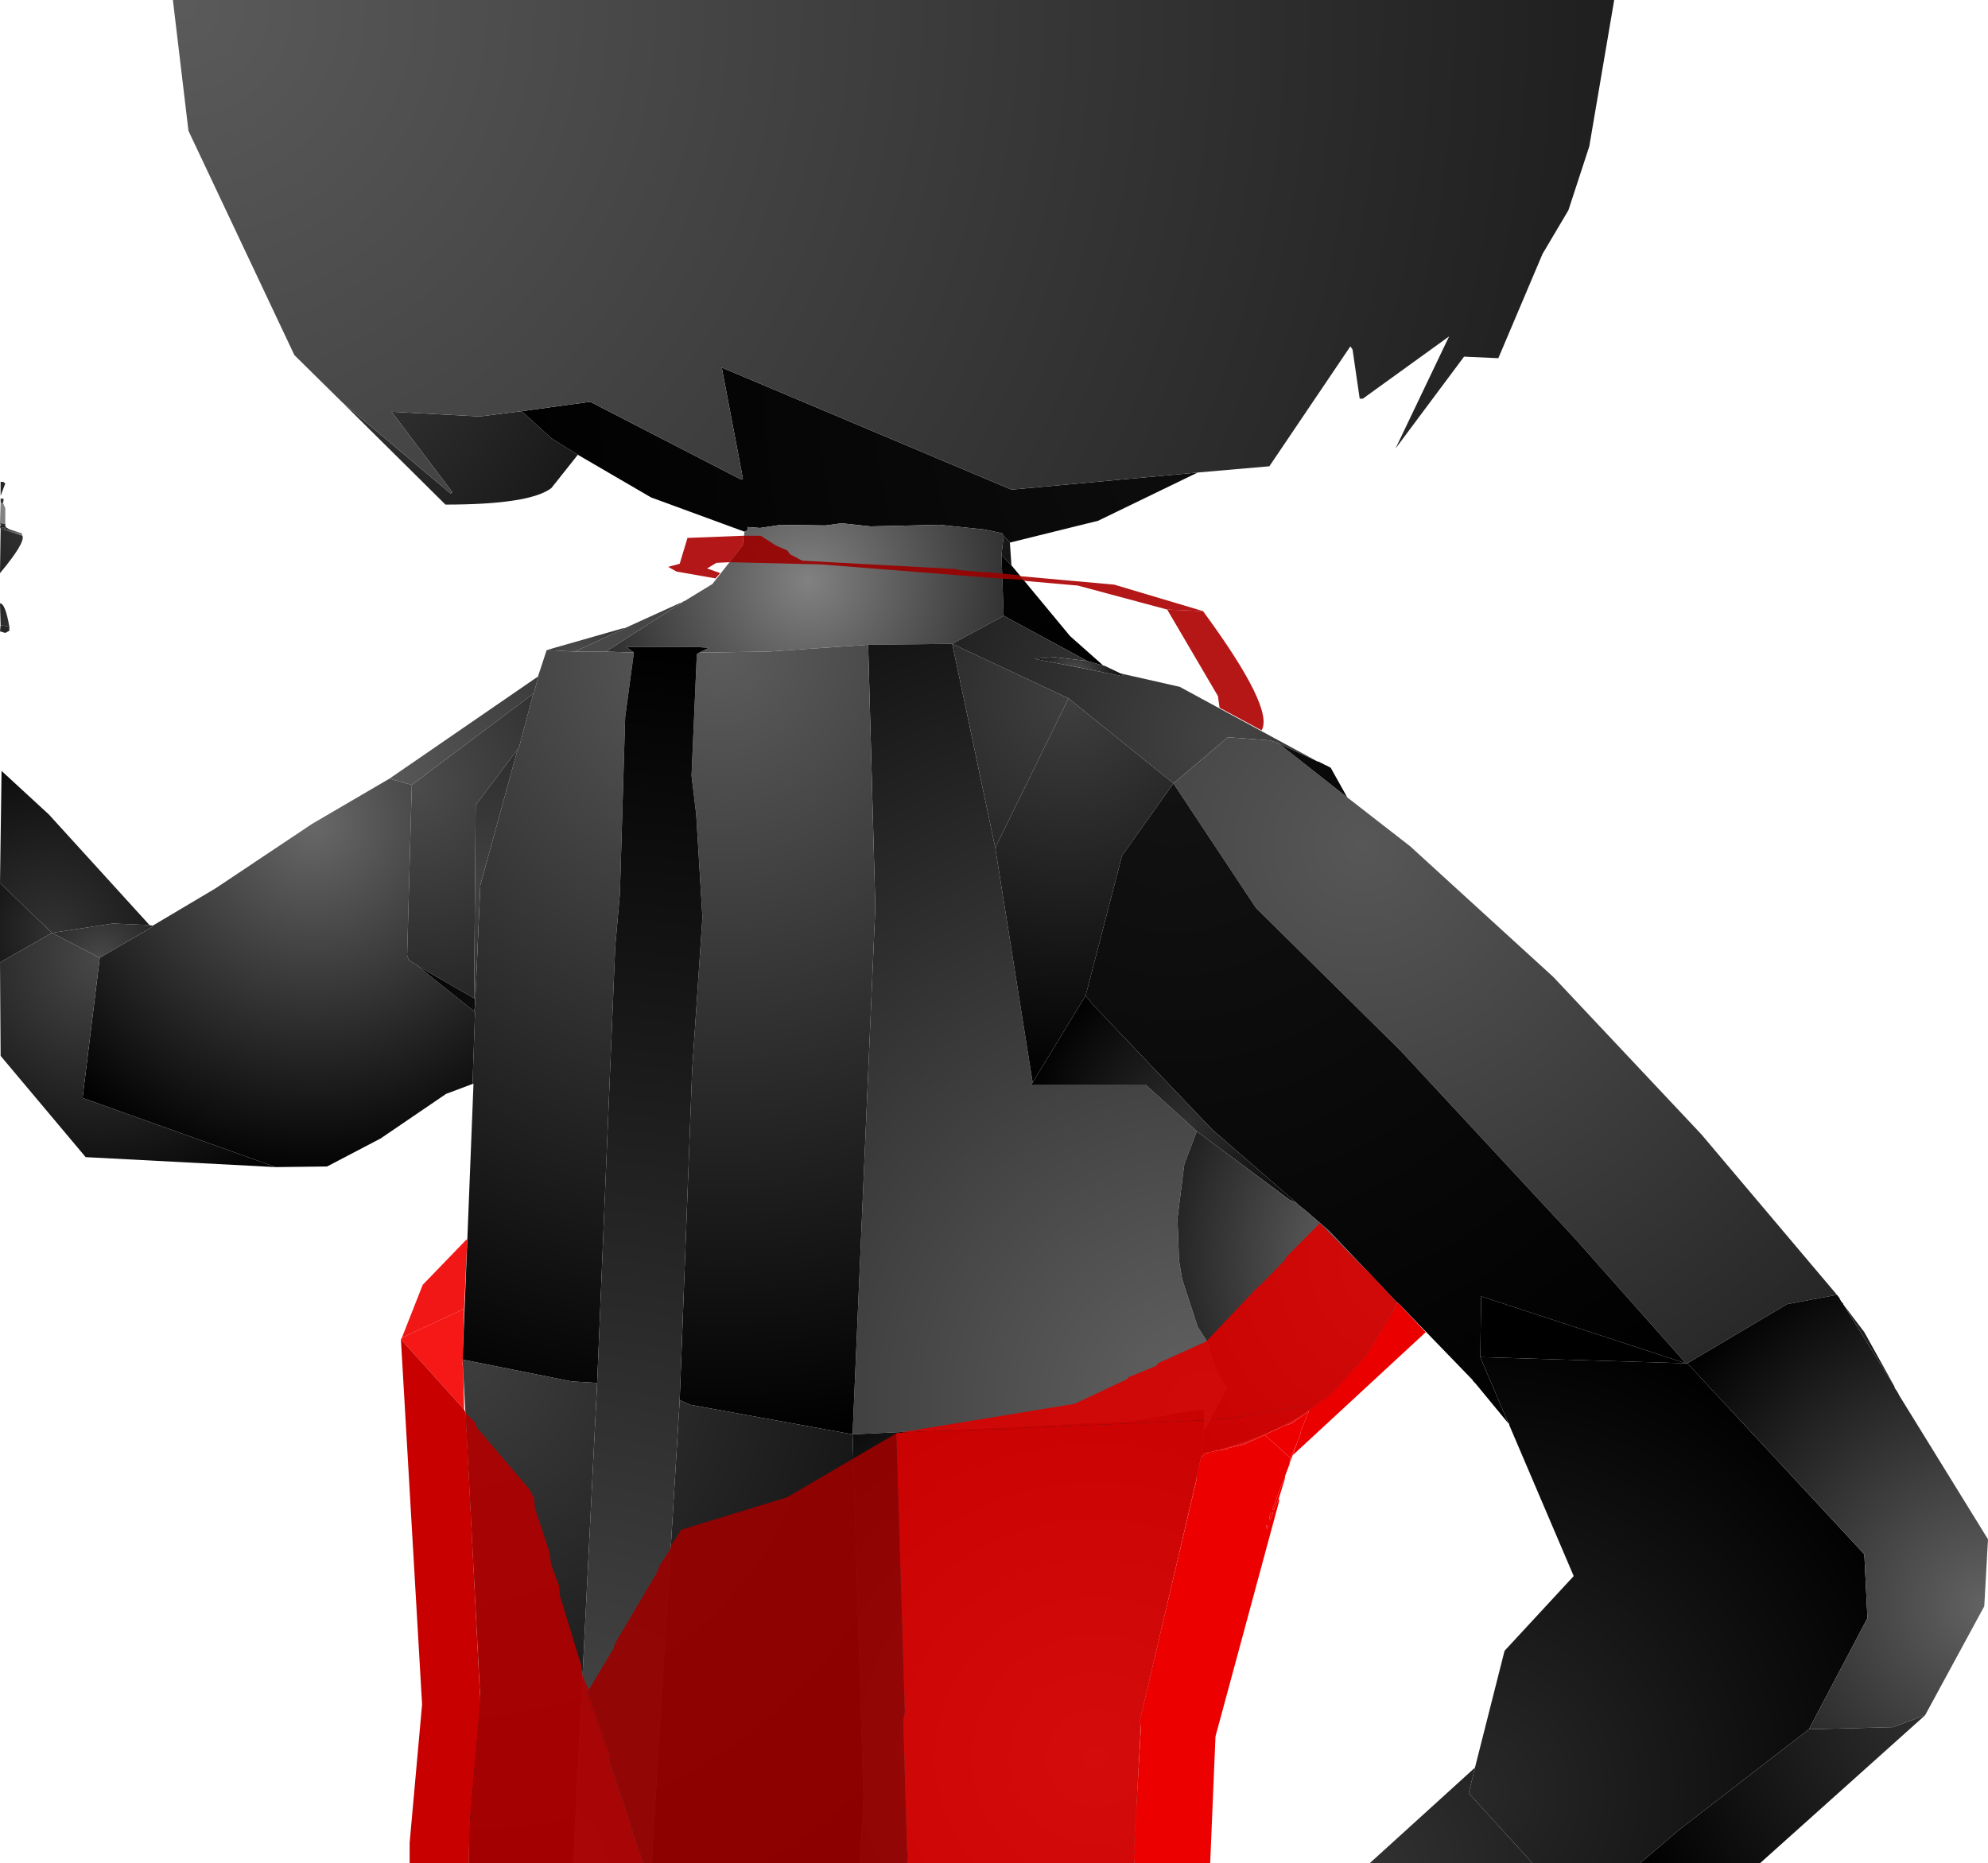 <?xml version="1.0" encoding="UTF-8" standalone="no"?>
<svg xmlns:xlink="http://www.w3.org/1999/xlink" height="299.1px" width="319.1px" xmlns="http://www.w3.org/2000/svg">
  <g transform="matrix(1.0, 0.0, 0.0, 1.0, 400.0, 300.0)">
    <path d="M-345.15 -235.5 L-327.65 -220.75 -327.4 -221.0 -337.15 -233.9 -323.0 -233.15 -316.25 -234.0 -311.5 -229.65 -307.25 -227.0 -311.5 -221.65 Q-315.0 -219.0 -328.5 -219.0 L-345.15 -235.5" fill="url(#gradient0)" fill-rule="evenodd" stroke="none"/>
    <path d="M-316.25 -234.0 L-305.25 -235.5 -281.0 -223.0 -280.75 -223.15 -284.15 -241.0 -237.65 -221.4 -207.75 -224.15 -223.75 -216.4 -237.9 -212.9 -238.9 -214.0 -239.15 -214.4 -242.0 -215.0 -249.15 -215.75 -260.25 -215.5 -264.9 -216.0 -267.5 -215.65 -274.65 -215.75 -278.0 -215.25 -280.0 -215.4 -280.0 -214.9 -280.5 -214.65 -295.5 -220.15 -307.25 -227.0 -311.5 -229.65 -316.25 -234.0" fill="url(#gradient1)" fill-rule="evenodd" stroke="none"/>
    <path d="M-345.15 -235.5 L-352.75 -243.0 -369.75 -279.0 -372.25 -300.0 -140.9 -300.0 -144.9 -276.5 -148.25 -266.25 -152.4 -259.25 -159.5 -242.5 -165.0 -242.75 -176.0 -228.0 -167.4 -246.0 -181.25 -236.0 -181.75 -236.0 -182.9 -243.9 -183.25 -244.4 -196.25 -225.15 -207.75 -224.15 -237.65 -221.4 -284.15 -241.0 -280.75 -223.15 -281.0 -223.0 -305.25 -235.5 -316.25 -234.0 -323.0 -233.15 -337.15 -233.9 -327.4 -221.0 -327.65 -220.75 -345.15 -235.5" fill="url(#gradient2)" fill-rule="evenodd" stroke="none"/>
    <path d="M-290.25 -203.5 L-290.15 -203.5 -285.65 -206.25 -280.75 -212.5 -280.5 -214.65 -280.0 -214.9 -280.0 -215.4 -278.0 -215.25 -274.65 -215.75 -267.5 -215.65 -264.9 -216.0 -260.25 -215.5 -249.15 -215.75 -242.0 -215.0 -239.15 -214.4 -238.9 -214.0 -239.25 -210.9 -238.9 -201.15 -247.15 -196.65 -260.65 -196.5 -276.75 -195.4 -287.75 -195.25 -286.25 -196.0 -288.25 -196.15 -299.5 -196.15 -298.25 -195.25 -302.75 -195.4 -291.15 -202.9 -290.9 -203.0 -290.65 -203.25 -290.5 -203.25 -290.25 -203.5" fill="url(#gradient3)" fill-rule="evenodd" stroke="none"/>
    <path d="M-237.9 -212.9 L-237.65 -209.25 -239.25 -210.9 -238.9 -214.0 -237.9 -212.9" fill="url(#gradient4)" fill-rule="evenodd" stroke="none"/>
    <path d="M-237.65 -209.25 L-228.25 -197.9 -222.9 -193.15 -225.5 -193.9 -238.9 -201.15 -239.25 -210.9 -237.65 -209.25" fill="url(#gradient5)" fill-rule="evenodd" stroke="none"/>
    <path d="M-220.15 -191.9 L-210.65 -189.75 -188.5 -177.75 -194.75 -180.65 -196.15 -181.15 -202.9 -181.65 -211.65 -174.25 -228.5 -187.9 -247.15 -196.65 -238.9 -201.15 -225.5 -193.9 -230.75 -194.5 -234.0 -194.25 -220.0 -191.5 -219.65 -191.65 -220.15 -191.9" fill="url(#gradient6)" fill-rule="evenodd" stroke="none"/>
    <path d="M-206.5 -66.75 L-207.25 -65.9 -207.15 -66.75 -206.5 -66.75 M-234.25 -126.25 L-234.4 -125.9 -216.15 -125.9 -207.9 -118.4 -209.9 -113.15 -211.0 -104.4 -210.75 -97.65 -210.25 -94.65 -207.75 -87.0 -206.15 -84.5 Q-205.0 -79.5 -203.0 -77.25 L-206.75 -70.25 -206.75 -73.75 -207.5 -73.75 -218.5 -71.9 -263.15 -69.75 -259.5 -154.4 -260.65 -196.5 -247.15 -196.65 -240.25 -163.9 -234.25 -126.25" fill="url(#gradient7)" fill-rule="evenodd" stroke="none"/>
    <path d="M-325.75 -81.75 L-324.0 -126.0 -324.15 -126.0 -323.75 -137.5 -323.9 -137.65 -323.75 -138.5 -322.9 -157.9 -316.9 -179.75 -316.65 -180.15 -314.4 -188.65 -314.25 -188.9 -313.65 -191.25 -313.65 -191.4 -312.25 -195.65 -307.75 -195.4 -302.75 -195.4 -298.25 -195.25 -299.65 -184.9 -300.5 -156.5 -301.25 -148.0 -304.15 -78.0 -308.25 -78.25 -325.75 -81.75 M-260.65 -196.5 L-259.5 -154.4 -263.15 -69.75 -289.25 -74.5 -290.9 -75.25 -288.9 -128.25 -287.25 -152.75 -288.25 -169.25 -289.0 -175.5 -288.15 -195.0 -287.75 -195.25 -276.75 -195.4 -260.65 -196.5" fill="url(#gradient8)" fill-rule="evenodd" stroke="none"/>
    <path d="M-295.4 -0.9 L-308.0 -0.9 -304.15 -78.0 -301.25 -148.0 -300.5 -156.5 -299.65 -184.9 -298.25 -195.25 -299.5 -196.15 -288.25 -196.15 -286.25 -196.0 -287.75 -195.25 -288.15 -195.0 -289.0 -175.5 -288.25 -169.25 -287.25 -152.75 -288.9 -128.25 -290.9 -75.25 -295.4 -0.9" fill="url(#gradient9)" fill-rule="evenodd" stroke="none"/>
    <path d="M-300.0 -199.15 L-299.75 -199.15 -290.75 -203.25 -290.9 -203.0 -291.15 -202.9 -302.75 -195.4 -307.75 -195.4 -300.0 -199.0 -300.0 -199.15" fill="url(#gradient10)" fill-rule="evenodd" stroke="none"/>
    <path d="M-290.75 -203.25 L-290.65 -203.25 -290.25 -203.5 -290.5 -203.25 -290.65 -203.25 -290.9 -203.0 -290.75 -203.25" fill="url(#gradient11)" fill-rule="evenodd" stroke="none"/>
    <path d="M-399.9 -220.4 L-399.9 -222.65 -399.5 -222.65 -399.15 -222.4 -399.9 -220.4" fill="url(#gradient12)" fill-rule="evenodd" stroke="none"/>
    <path d="M-399.9 -219.25 L-399.9 -220.0 -399.4 -219.9 -399.5 -219.25 -399.9 -219.25" fill="url(#gradient13)" fill-rule="evenodd" stroke="none"/>
    <path d="M-399.5 -219.25 L-399.15 -218.4 -399.15 -215.9 -400.0 -216.0 -399.9 -219.25 -399.5 -219.25" fill="url(#gradient14)" fill-rule="evenodd" stroke="none"/>
    <path d="M-399.15 -215.9 L-399.15 -215.5 -399.4 -215.65 -399.9 -215.75 -400.0 -216.0 -399.15 -215.9" fill="url(#gradient15)" fill-rule="evenodd" stroke="none"/>
    <path d="M-399.15 -215.5 L-398.9 -215.25 -400.0 -215.4 -399.9 -215.75 -399.4 -215.65 -399.15 -215.5" fill="url(#gradient16)" fill-rule="evenodd" stroke="none"/>
    <path d="M-398.4 -215.0 L-396.5 -214.4 -396.4 -214.0 -399.9 -215.15 -400.0 -215.4 -398.4 -215.0" fill="url(#gradient17)" fill-rule="evenodd" stroke="none"/>
    <path d="M-396.4 -214.0 Q-395.9 -212.9 -400.0 -208.0 L-399.9 -215.15 -396.4 -214.0" fill="url(#gradient18)" fill-rule="evenodd" stroke="none"/>
    <path d="M-398.9 -215.25 L-398.4 -215.0 -400.0 -215.4 -398.9 -215.25" fill="url(#gradient19)" fill-rule="evenodd" stroke="none"/>
    <path d="M-312.25 -195.65 L-300.0 -199.15 -300.0 -199.0 -307.75 -195.4 -312.25 -195.65" fill="url(#gradient20)" fill-rule="evenodd" stroke="none"/>
    <path d="M-337.5 -175.0 L-313.65 -191.4 -313.65 -191.25 -314.25 -188.9 -314.4 -188.65 -333.9 -174.0 -337.5 -175.0" fill="url(#gradient21)" fill-rule="evenodd" stroke="none"/>
    <path d="M-324.15 -126.0 L-328.4 -124.4 -338.9 -117.25 -347.5 -112.75 -355.75 -112.65 -386.75 -123.75 -384.0 -146.15 -384.0 -146.25 -375.5 -151.25 -375.5 -151.4 -365.4 -157.4 -349.9 -167.75 -337.5 -175.0 -333.9 -174.0 -334.65 -146.65 -334.4 -145.9 -333.25 -145.15 -332.9 -145.0 -332.9 -144.9 -323.9 -137.65 -323.75 -137.5 -324.15 -126.0" fill="url(#gradient22)" fill-rule="evenodd" stroke="none"/>
    <path d="M-376.0 -151.5 L-375.5 -151.4 -375.5 -151.25 -384.0 -146.25 -391.65 -150.25 -381.9 -151.75 -376.0 -151.5" fill="url(#gradient23)" fill-rule="evenodd" stroke="none"/>
    <path d="M-400.0 -158.25 L-399.75 -176.25 -392.15 -169.25 -376.0 -151.5 -381.9 -151.75 -391.65 -150.25 -400.0 -158.25" fill="url(#gradient24)" fill-rule="evenodd" stroke="none"/>
    <path d="M-400.0 -145.5 L-400.0 -158.25 -391.65 -150.25 -400.0 -145.5" fill="url(#gradient25)" fill-rule="evenodd" stroke="none"/>
    <path d="M-355.75 -112.65 L-386.25 -114.25 -399.9 -130.5 -400.0 -145.5 -391.65 -150.25 -384.0 -146.25 -384.0 -146.15 -386.75 -123.75 -355.75 -112.65" fill="url(#gradient26)" fill-rule="evenodd" stroke="none"/>
    <path d="M-398.5 -199.4 L-399.9 -199.65 -400.0 -203.15 Q-399.15 -203.15 -398.5 -199.4" fill="url(#gradient27)" fill-rule="evenodd" stroke="none"/>
    <path d="M-398.5 -199.4 L-398.5 -198.75 -399.15 -198.4 -400.0 -198.65 -399.9 -199.65 -398.5 -199.4" fill="url(#gradient28)" fill-rule="evenodd" stroke="none"/>
    <path d="M-222.9 -193.15 L-222.75 -193.15 -220.15 -191.9 -219.65 -191.65 -220.0 -191.5 -234.0 -194.25 -230.75 -194.5 -225.5 -193.9 -222.9 -193.15" fill="url(#gradient29)" fill-rule="evenodd" stroke="none"/>
    <path d="M-323.9 -139.75 L-332.9 -144.9 -332.9 -145.0 -333.25 -145.15 -334.4 -145.9 -334.65 -146.65 -333.9 -174.0 -314.4 -188.65 -316.65 -180.15 -316.9 -179.75 -323.65 -170.75 -323.9 -139.75" fill="url(#gradient30)" fill-rule="evenodd" stroke="none"/>
    <path d="M-247.15 -196.65 L-228.5 -187.9 -240.25 -163.9 -247.15 -196.65" fill="url(#gradient31)" fill-rule="evenodd" stroke="none"/>
    <path d="M-228.5 -187.9 L-211.65 -174.25 -219.9 -162.65 -225.75 -140.15 -234.25 -126.25 -240.25 -163.9 -228.5 -187.9" fill="url(#gradient32)" fill-rule="evenodd" stroke="none"/>
    <path d="M-183.75 -172.0 L-173.65 -164.15 -150.65 -143.15 -126.9 -117.9 -105.15 -92.15 -113.15 -90.65 -129.15 -81.15 -129.4 -81.15 -147.25 -101.25 -175.25 -131.4 -198.4 -154.25 -211.65 -174.25 -202.9 -181.65 -196.15 -181.15 -194.75 -180.65 -183.75 -172.0" fill="url(#gradient33)" fill-rule="evenodd" stroke="none"/>
    <path d="M-188.5 -177.75 L-188.4 -177.75 -188.15 -177.65 -187.9 -177.5 -187.65 -177.4 -187.4 -177.25 -187.15 -177.15 -186.4 -176.75 -183.75 -172.0 -194.75 -180.65 -188.5 -177.75" fill="url(#gradient34)" fill-rule="evenodd" stroke="none"/>
    <path d="M-323.75 -138.5 L-323.75 -139.65 -323.9 -139.75 -323.65 -170.75 -316.9 -179.75 -322.9 -157.9 -323.75 -138.5" fill="url(#gradient35)" fill-rule="evenodd" stroke="none"/>
    <path d="M-323.9 -139.75 L-323.75 -139.65 -323.75 -138.5 -323.9 -137.65 -332.9 -144.9 -323.9 -139.75" fill="url(#gradient36)" fill-rule="evenodd" stroke="none"/>
    <path d="M-158.0 -71.65 L-163.15 -77.9 -163.5 -78.25 -163.65 -78.5 -175.65 -90.9 -175.75 -90.9 -186.65 -102.4 -190.4 -105.65 -191.5 -106.5 -191.9 -106.9 -205.4 -118.65 -224.5 -138.65 -225.75 -140.15 -219.9 -162.65 -211.65 -174.25 -198.4 -154.25 -175.25 -131.4 -147.25 -101.25 -129.4 -81.15 -162.25 -91.9 -162.4 -82.15 -158.15 -72.15 -158.0 -71.65" fill="url(#gradient37)" fill-rule="evenodd" stroke="none"/>
    <path d="M-234.25 -126.25 L-225.75 -140.15 -224.5 -138.65 -205.4 -118.65 -191.9 -106.9 -193.0 -107.4 -207.9 -118.4 -216.15 -125.9 -234.4 -125.9 -234.25 -126.25" fill="url(#gradient38)" fill-rule="evenodd" stroke="none"/>
    <path d="M-136.75 -0.9 L-154.0 -0.9 -164.25 -12.15 -163.25 -16.25 -158.5 -35.0 -147.4 -47.0 -157.75 -71.25 -157.75 -71.4 -158.15 -72.15 -162.4 -82.15 -129.4 -81.15 -129.15 -81.15 -100.75 -50.5 -100.25 -40.25 -109.65 -22.4 -130.5 -6.25 -136.75 -0.9" fill="url(#gradient39)" fill-rule="evenodd" stroke="none"/>
    <path d="M-105.15 -92.15 L-104.75 -91.65 -104.65 -91.4 -104.4 -91.0 -104.15 -90.75 -104.15 -90.65 -95.9 -77.4 -95.9 -77.25 -95.4 -76.5 -95.15 -76.0 -80.9 -52.9 -81.5 -42.15 -91.0 -24.65 -96.15 -22.75 -109.65 -22.4 -100.25 -40.25 -100.75 -50.5 -129.15 -81.15 -113.15 -90.65 -105.15 -92.15" fill="url(#gradient40)" fill-rule="evenodd" stroke="none"/>
    <path d="M-175.75 -90.9 Q-183.15 -72.25 -206.5 -66.75 L-207.15 -66.75 -206.75 -70.25 -203.0 -77.25 Q-205.0 -79.5 -206.15 -84.5 L-207.75 -87.0 -210.25 -94.65 -210.75 -97.65 -211.0 -104.4 -209.9 -113.15 -207.9 -118.4 -193.0 -107.4 -191.9 -106.9 -191.5 -106.5 -190.4 -105.65 -186.65 -102.4 -175.75 -90.9" fill="url(#gradient41)" fill-rule="evenodd" stroke="none"/>
    <path d="M-262.0 -0.9 L-295.4 -0.9 -290.9 -75.25 -289.25 -74.5 -263.15 -69.75 -261.4 -11.4 -262.0 -0.9 M-308.0 -0.9 L-324.75 -0.9 -324.65 -7.5 -322.9 -28.4 -325.75 -81.75 -308.25 -78.25 -304.15 -78.0 -308.0 -0.9" fill="url(#gradient42)" fill-rule="evenodd" stroke="none"/>
    <path d="M-207.25 -65.9 L-217.0 -23.9 -217.9 -0.9 -262.0 -0.9 -261.4 -11.4 -263.15 -69.75 -218.5 -71.9 -207.5 -73.75 -206.75 -73.75 -206.75 -70.25 -207.15 -66.75 -207.25 -65.9" fill="url(#gradient43)" fill-rule="evenodd" stroke="none"/>
    <path d="M-104.15 -90.65 L-100.75 -86.15 -95.9 -77.4 -104.15 -90.65" fill="url(#gradient44)" fill-rule="evenodd" stroke="none"/>
    <path d="M-157.75 -71.4 L-158.0 -71.65 -158.15 -72.15 -157.75 -71.4" fill="url(#gradient45)" fill-rule="evenodd" stroke="none"/>
    <path d="M-162.4 -82.15 L-162.25 -91.9 -129.4 -81.15 -162.4 -82.15" fill="url(#gradient46)" fill-rule="evenodd" stroke="none"/>
    <path d="M-91.0 -24.65 L-117.5 -0.9 -136.75 -0.9 -130.5 -6.25 -109.65 -22.4 -96.15 -22.75 -91.0 -24.65" fill="url(#gradient47)" fill-rule="evenodd" stroke="none"/>
    <path d="M-154.0 -0.9 L-180.15 -0.9 -163.25 -16.25 -164.25 -12.15 -154.0 -0.9" fill="url(#gradient48)" fill-rule="evenodd" stroke="none"/>
    <path d="M-236.15 -207.5 L-235.75 -206.9 -241.0 -207.25 -268.25 -209.4 -282.9 -209.75 -280.75 -212.5 -280.65 -214.0 -277.9 -214.0 -275.4 -212.4 -273.65 -211.65 -273.15 -211.0 -271.25 -210.0 -246.5 -208.65 -246.25 -208.5 -242.15 -208.15 -241.4 -208.15 -236.4 -207.65 -236.15 -207.5 M-256.15 -69.9 L-254.75 -25.15 -255.0 -23.75 -254.4 -2.75 -254.25 -2.4 -254.4 -0.9 -296.75 -0.9 -298.0 -4.5 -298.15 -5.25 -298.25 -5.25 -298.4 -5.4 -298.5 -6.25 -298.65 -6.4 -299.0 -7.65 -299.0 -7.75 -300.75 -13.0 -300.75 -13.25 -301.15 -14.0 -301.25 -14.5 -301.5 -15.25 -301.5 -15.4 -302.25 -17.5 -302.15 -18.25 -305.5 -27.9 -305.65 -28.15 -305.5 -28.75 -301.5 -35.4 -301.25 -36.25 -294.65 -47.4 -294.0 -48.9 -292.5 -51.15 -292.25 -52.0 -290.9 -54.0 -290.75 -54.4 -273.65 -59.65 -256.15 -69.9" fill="#9b0000" fill-opacity="0.91" fill-rule="evenodd" stroke="none"/>
    <path d="M-236.15 -207.5 L-221.15 -206.15 -206.9 -201.9 -212.65 -202.15 -227.0 -206.0 -235.5 -206.75 -235.75 -206.9 -236.15 -207.5 M-282.9 -209.75 L-285.0 -209.65 -286.5 -208.75 -284.4 -208.0 -285.15 -207.15 -291.4 -208.25 -292.75 -209.0 -290.9 -209.5 -289.65 -213.65 -280.65 -214.0 -280.75 -212.5 -282.9 -209.75" fill="#ab0000" fill-opacity="0.91" fill-rule="evenodd" stroke="none"/>
    <path d="M-212.65 -202.15 L-206.9 -201.9 Q-195.4 -186.25 -197.5 -182.75 L-204.25 -186.4 -204.5 -188.25 -212.65 -202.15" fill="#ae0000" fill-opacity="0.91" fill-rule="evenodd" stroke="none"/>
    <path d="M-189.65 -73.9 L-189.65 -74.25 -192.5 -74.0 -192.75 -73.9 -194.0 -73.75 -195.0 -73.5 -202.15 -72.4 -202.4 -72.25 -205.75 -72.15 -206.75 -72.0 -236.65 -70.75 -236.75 -70.65 -254.0 -70.15 -255.25 -70.0 -254.9 -70.15 -227.5 -74.65 -219.0 -78.65 -218.9 -78.9 -214.4 -80.75 -214.15 -81.15 -206.4 -84.65 -198.25 -93.25 -197.5 -93.9 -193.75 -97.75 -193.5 -98.25 -188.15 -103.65 -180.75 -96.15 -180.65 -96.15 -175.75 -90.9 -176.4 -89.5 -180.75 -82.4 -181.15 -81.9 -186.4 -76.25 -189.65 -73.9" fill="#da0000" fill-opacity="0.91" fill-rule="evenodd" stroke="none"/>
    <path d="M-255.25 -70.0 L-254.0 -70.15 -236.75 -70.65 -236.65 -70.75 -206.75 -72.0 -205.75 -72.15 -202.4 -72.25 -202.15 -72.4 -195.0 -73.5 -194.0 -73.75 -192.75 -73.9 -192.5 -74.0 -189.65 -74.25 -189.65 -73.9 -189.9 -73.5 -192.65 -71.5 -193.75 -71.15 -193.9 -71.15 Q-194.5 -70.8 -195.15 -70.5 L-195.5 -70.4 -195.75 -70.25 -197.0 -69.65 -200.25 -68.15 -202.4 -67.65 -202.5 -67.65 -202.9 -67.5 -203.0 -67.4 -204.5 -67.15 -204.65 -67.15 -205.75 -66.9 -206.15 -66.75 -206.5 -66.75 -207.25 -65.9 -208.0 -63.0 -207.9 -62.65 -217.0 -24.0 -216.9 -22.15 -218.0 -3.0 -217.9 -3.0 -218.0 -1.9 -217.9 -0.9 -254.4 -0.9 -254.25 -2.4 -254.4 -2.75 -255.0 -23.75 -254.75 -25.15 -256.15 -69.9 -255.65 -70.0 -255.25 -70.0" fill="#dd0000" fill-opacity="0.91" fill-rule="evenodd" stroke="none"/>
    <path d="M-189.9 -73.5 L-189.65 -73.9 -186.4 -76.25 -181.15 -81.9 -180.75 -82.4 -176.4 -89.5 -175.75 -90.9 -175.65 -90.9 -171.15 -86.15 -192.5 -66.4 -191.75 -68.5 -191.75 -68.65 -191.65 -68.9 -191.5 -69.15 -191.25 -69.9 -191.25 -70.0 -191.15 -70.4 -189.9 -73.5" fill="#eb0000" fill-rule="evenodd" stroke="none"/>
    <path d="M-325.5 -89.9 L-335.5 -85.25 -332.15 -93.75 -325.15 -101.0 -325.0 -101.0 -325.5 -89.9" fill="#f00000" fill-opacity="0.91" fill-rule="evenodd" stroke="none"/>
    <path d="M-335.65 -85.0 L-335.5 -85.25 -325.5 -89.9 -325.75 -80.9 -325.65 -80.5 -325.5 -73.75 -335.65 -85.0" fill="#f50000" fill-opacity="0.91" fill-rule="evenodd" stroke="none"/>
    <path d="M-193.75 -62.65 L-194.75 -59.4 -195.5 -57.65 -195.75 -57.75 -193.9 -62.65 -193.75 -62.65 M-192.5 -66.4 L-192.75 -66.25 -191.75 -68.5 -192.5 -66.4 M-196.15 -55.9 L-196.25 -56.5 -196.0 -57.25 -195.65 -57.15 -196.15 -55.9 M-196.65 -54.5 L-196.75 -55.15 -196.4 -55.0 -196.65 -54.5" fill="#f30000" fill-rule="evenodd" stroke="none"/>
    <path d="M-197.0 -69.65 L-195.75 -70.25 -195.5 -70.4 -195.15 -70.5 Q-194.5 -70.8 -193.9 -71.15 L-193.75 -71.15 -192.65 -71.5 -189.9 -73.5 -191.15 -70.4 -191.25 -70.0 -191.25 -69.9 -191.5 -69.15 -191.65 -68.9 -191.75 -68.65 -191.75 -68.5 -192.75 -66.25 -192.9 -66.0 -197.0 -69.65" fill="#ee0000" fill-rule="evenodd" stroke="none"/>
    <path d="M-335.65 -85.0 L-325.5 -73.75 -325.25 -73.15 -322.9 -26.75 -324.65 -6.75 -324.75 -0.9 -334.25 -0.9 -334.25 -4.15 -332.25 -26.4 -335.65 -85.0" fill="#c80000" fill-rule="evenodd" stroke="none"/>
    <path d="M-325.25 -73.15 L-323.75 -71.65 -323.4 -70.75 -315.0 -60.9 -314.25 -59.4 -314.15 -57.9 -311.9 -51.15 -311.5 -48.75 -310.25 -45.4 -310.15 -43.9 -306.65 -32.5 -306.5 -31.0 -305.5 -28.75 -305.65 -28.15 -305.9 -27.9 -302.25 -17.5 -302.0 -16.0 -301.5 -15.4 -301.5 -15.25 -301.25 -14.5 -301.15 -14.0 -301.15 -13.25 -300.75 -13.25 -300.75 -13.0 -299.0 -7.75 -299.0 -7.65 -298.65 -6.4 -298.5 -6.25 -298.4 -5.4 -298.25 -5.25 -298.15 -5.25 -298.0 -4.5 -296.75 -0.9 -324.75 -0.9 -324.65 -6.75 -322.9 -26.75 -325.25 -73.15" fill="#b20000" fill-opacity="0.91" fill-rule="evenodd" stroke="none"/>
    <path d="M-305.65 -28.15 L-305.5 -27.9 -302.15 -18.25 -302.25 -17.5 -301.5 -15.4 -302.0 -16.0 -302.25 -17.5 -305.9 -27.9 -305.65 -28.15 M-301.15 -14.0 L-300.75 -13.25 -301.15 -13.25 -301.15 -14.0" fill="#ab0000" fill-rule="evenodd" stroke="none"/>
    <path d="M-217.9 -0.9 L-218.0 -1.9 -217.9 -3.0 -218.0 -3.0 -216.9 -22.15 -217.0 -24.0 -207.9 -62.65 -208.0 -63.0 -207.25 -65.9 -206.5 -66.75 -206.15 -66.75 -205.75 -66.9 -204.65 -67.15 -204.5 -67.15 -203.0 -67.4 -202.9 -67.5 -202.5 -67.65 -202.4 -67.65 -200.25 -68.15 -197.0 -69.65 -192.9 -66.0 -193.0 -65.15 -193.0 -65.0 -193.75 -63.0 -193.75 -62.65 -193.9 -62.65 -195.75 -57.75 -195.5 -57.65 -194.75 -59.4 -194.65 -59.15 -204.9 -21.25 -205.75 -0.9 -217.9 -0.9 M-196.65 -54.5 L-196.4 -55.0 -196.75 -55.15 -196.65 -54.5 M-196.15 -55.9 L-195.65 -57.15 -196.0 -57.25 -196.25 -56.5 -196.15 -55.9" fill="#ed0000" fill-rule="evenodd" stroke="none"/>
    <path d="M-192.5 -66.4 L-193.0 -65.15 -192.9 -66.0 -192.75 -66.25 -192.5 -66.4" fill="#f40000" fill-rule="evenodd" stroke="none"/>
  </g>
  <defs>
    <radialGradient cx="0" cy="0" gradientTransform="matrix(0.066, 0.0, 0.0, 0.066, -354.45, -251.1)" gradientUnits="userSpaceOnUse" id="gradient0" r="819.2" spreadMethod="pad">
      <stop offset="0.0" stop-color="#414141"/>
      <stop offset="1.0" stop-color="#181818"/>
    </radialGradient>
    <radialGradient cx="0" cy="0" gradientTransform="matrix(0.161, 0.0, 0.0, 0.161, -193.65, -234.65)" gradientUnits="userSpaceOnUse" id="gradient1" r="819.2" spreadMethod="pad">
      <stop offset="0.0" stop-color="#0f0f0f"/>
      <stop offset="1.0" stop-color="#000000"/>
    </radialGradient>
    <radialGradient cx="0" cy="0" gradientTransform="matrix(0.28, 0.0, 0.0, 0.28, -370.5, -298.8)" gradientUnits="userSpaceOnUse" id="gradient2" r="819.2" spreadMethod="pad">
      <stop offset="0.0" stop-color="#5a5a5a"/>
      <stop offset="1.0" stop-color="#1f1f1f"/>
    </radialGradient>
    <radialGradient cx="0" cy="0" gradientTransform="matrix(0.042, 0.0, 0.0, 0.042, -270.3, -206.65)" gradientUnits="userSpaceOnUse" id="gradient3" r="819.2" spreadMethod="pad">
      <stop offset="0.0" stop-color="#818181"/>
      <stop offset="1.0" stop-color="#2d2d2d"/>
    </radialGradient>
    <radialGradient cx="0" cy="0" gradientTransform="matrix(0.013, 0.0, 0.0, 0.013, -238.8, -215.8)" gradientUnits="userSpaceOnUse" id="gradient4" r="819.2" spreadMethod="pad">
      <stop offset="0.0" stop-color="#1a1a1a"/>
      <stop offset="1.0" stop-color="#101010"/>
    </radialGradient>
    <radialGradient cx="0" cy="0" gradientTransform="matrix(0.033, 0.0, 0.0, 0.033, -239.35, -211.25)" gradientUnits="userSpaceOnUse" id="gradient5" r="819.2" spreadMethod="pad">
      <stop offset="0.0" stop-color="#030303"/>
      <stop offset="1.0" stop-color="#000000"/>
    </radialGradient>
    <radialGradient cx="0" cy="0" gradientTransform="matrix(0.057, 0.0, 0.0, 0.057, -202.9, -181.7)" gradientUnits="userSpaceOnUse" id="gradient6" r="819.2" spreadMethod="pad">
      <stop offset="0.0" stop-color="#444444"/>
      <stop offset="1.0" stop-color="#222222"/>
    </radialGradient>
    <radialGradient cx="0" cy="0" gradientTransform="matrix(0.164, 0.0, 0.0, 0.164, -206.7, -73.9)" gradientUnits="userSpaceOnUse" id="gradient7" r="819.2" spreadMethod="pad">
      <stop offset="0.0" stop-color="#626262"/>
      <stop offset="1.0" stop-color="#141414"/>
    </radialGradient>
    <radialGradient cx="0" cy="0" gradientTransform="matrix(0.155, 0.0, 0.0, 0.155, -283.95, -195.4)" gradientUnits="userSpaceOnUse" id="gradient8" r="819.2" spreadMethod="pad">
      <stop offset="0.0" stop-color="#5c5c5c"/>
      <stop offset="1.0" stop-color="#000000"/>
    </radialGradient>
    <radialGradient cx="0" cy="0" gradientTransform="matrix(0.241, 0.0, 0.0, 0.241, -311.6, -1.0)" gradientUnits="userSpaceOnUse" id="gradient9" r="819.2" spreadMethod="pad">
      <stop offset="0.0" stop-color="#4c4c4c"/>
      <stop offset="1.0" stop-color="#000000"/>
    </radialGradient>
    <radialGradient cx="0" cy="0" gradientTransform="matrix(0.029, 0.0, 0.0, 0.029, -307.8, -195.45)" gradientUnits="userSpaceOnUse" id="gradient10" r="819.2" spreadMethod="pad">
      <stop offset="0.0" stop-color="#4a4a4a"/>
      <stop offset="1.0" stop-color="#424242"/>
    </radialGradient>
    <radialGradient cx="0" cy="0" gradientTransform="matrix(0.043, 0.0, 0.0, 0.043, -280.8, -212.0)" gradientUnits="userSpaceOnUse" id="gradient11" r="819.2" spreadMethod="pad">
      <stop offset="0.0" stop-color="#7b7b7b"/>
      <stop offset="1.0" stop-color="#161616"/>
    </radialGradient>
    <radialGradient cx="0" cy="0" gradientTransform="matrix(0.003, 0.0, 0.0, 0.003, -399.2, -222.55)" gradientUnits="userSpaceOnUse" id="gradient12" r="819.2" spreadMethod="pad">
      <stop offset="0.0" stop-color="#262626"/>
      <stop offset="1.0" stop-color="#262626"/>
    </radialGradient>
    <radialGradient cx="0" cy="0" gradientTransform="matrix(0.005, 0.0, 0.0, 0.005, -399.55, -220.05)" gradientUnits="userSpaceOnUse" id="gradient13" r="819.2" spreadMethod="pad">
      <stop offset="0.0" stop-color="#303030"/>
      <stop offset="1.0" stop-color="#303030"/>
    </radialGradient>
    <radialGradient cx="0" cy="0" gradientTransform="matrix(0.004, 0.0, 0.0, 0.004, -399.3, -219.05)" gradientUnits="userSpaceOnUse" id="gradient14" r="819.2" spreadMethod="pad">
      <stop offset="0.0" stop-color="#828282"/>
      <stop offset="1.0" stop-color="#818181"/>
    </radialGradient>
    <radialGradient cx="0" cy="0" gradientTransform="matrix(0.001, 0.0, 0.0, 0.001, -399.2, -215.9)" gradientUnits="userSpaceOnUse" id="gradient15" r="819.2" spreadMethod="pad">
      <stop offset="0.0" stop-color="#222222"/>
      <stop offset="1.0" stop-color="#222222"/>
    </radialGradient>
    <radialGradient cx="0" cy="0" gradientTransform="matrix(0.003, 0.0, 0.0, 0.003, -400.0, -215.1)" gradientUnits="userSpaceOnUse" id="gradient16" r="819.2" spreadMethod="pad">
      <stop offset="0.0" stop-color="#171717"/>
      <stop offset="1.0" stop-color="#171717"/>
    </radialGradient>
    <radialGradient cx="0" cy="0" gradientTransform="matrix(0.005, 0.0, 0.0, 0.005, -396.4, -214.2)" gradientUnits="userSpaceOnUse" id="gradient17" r="819.2" spreadMethod="pad">
      <stop offset="0.0" stop-color="#828282"/>
      <stop offset="1.0" stop-color="#1b1b1b"/>
    </radialGradient>
    <radialGradient cx="0" cy="0" gradientTransform="matrix(0.009, 0.0, 0.0, 0.009, -396.3, -213.95)" gradientUnits="userSpaceOnUse" id="gradient18" r="819.2" spreadMethod="pad">
      <stop offset="0.0" stop-color="#303030"/>
      <stop offset="1.0" stop-color="#232323"/>
    </radialGradient>
    <radialGradient cx="0" cy="0" gradientTransform="matrix(0.004, 0.0, 0.0, 0.004, -400.0, -215.2)" gradientUnits="userSpaceOnUse" id="gradient19" r="819.2" spreadMethod="pad">
      <stop offset="0.0" stop-color="#040404"/>
      <stop offset="1.0" stop-color="#040404"/>
    </radialGradient>
    <radialGradient cx="0" cy="0" gradientTransform="matrix(0.036, 0.0, 0.0, 0.036, -307.8, -195.45)" gradientUnits="userSpaceOnUse" id="gradient20" r="819.2" spreadMethod="pad">
      <stop offset="0.0" stop-color="#4a4a4a"/>
      <stop offset="1.0" stop-color="#090909"/>
    </radialGradient>
    <radialGradient cx="0" cy="0" gradientTransform="matrix(0.047, 0.0, 0.0, 0.047, -337.5, -175.05)" gradientUnits="userSpaceOnUse" id="gradient21" r="819.2" spreadMethod="pad">
      <stop offset="0.0" stop-color="#585858"/>
      <stop offset="1.0" stop-color="#323232"/>
    </radialGradient>
    <radialGradient cx="0" cy="0" gradientTransform="matrix(0.07, 0.0, 0.0, 0.07, -349.65, -167.85)" gradientUnits="userSpaceOnUse" id="gradient22" r="819.2" spreadMethod="pad">
      <stop offset="0.0" stop-color="#686868"/>
      <stop offset="1.0" stop-color="#000000"/>
    </radialGradient>
    <radialGradient cx="0" cy="0" gradientTransform="matrix(0.02, 0.0, 0.0, 0.02, -383.9, -146.2)" gradientUnits="userSpaceOnUse" id="gradient23" r="819.2" spreadMethod="pad">
      <stop offset="0.0" stop-color="#484848"/>
      <stop offset="1.0" stop-color="#131313"/>
    </radialGradient>
    <radialGradient cx="0" cy="0" gradientTransform="matrix(0.034, 0.0, 0.0, 0.034, -391.4, -150.35)" gradientUnits="userSpaceOnUse" id="gradient24" r="819.2" spreadMethod="pad">
      <stop offset="0.0" stop-color="#323232"/>
      <stop offset="1.0" stop-color="#0c0c0c"/>
    </radialGradient>
    <radialGradient cx="0" cy="0" gradientTransform="matrix(0.014, 0.0, 0.0, 0.014, -391.4, -150.35)" gradientUnits="userSpaceOnUse" id="gradient25" r="819.2" spreadMethod="pad">
      <stop offset="0.0" stop-color="#323232"/>
      <stop offset="1.0" stop-color="#161616"/>
    </radialGradient>
    <radialGradient cx="0" cy="0" gradientTransform="matrix(0.053, 0.0, 0.0, 0.053, -383.9, -146.2)" gradientUnits="userSpaceOnUse" id="gradient26" r="819.2" spreadMethod="pad">
      <stop offset="0.0" stop-color="#484848"/>
      <stop offset="1.0" stop-color="#000000"/>
    </radialGradient>
    <radialGradient cx="0" cy="0" gradientTransform="matrix(0.005, 0.0, 0.0, 0.005, -398.5, -199.65)" gradientUnits="userSpaceOnUse" id="gradient27" r="819.2" spreadMethod="pad">
      <stop offset="0.0" stop-color="#313131"/>
      <stop offset="1.0" stop-color="#222222"/>
    </radialGradient>
    <radialGradient cx="0" cy="0" gradientTransform="matrix(0.002, 0.0, 0.0, 0.002, -398.5, -199.4)" gradientUnits="userSpaceOnUse" id="gradient28" r="819.2" spreadMethod="pad">
      <stop offset="0.0" stop-color="#262626"/>
      <stop offset="1.0" stop-color="#262626"/>
    </radialGradient>
    <radialGradient cx="0" cy="0" gradientTransform="matrix(0.011, 0.0, 0.0, 0.011, -227.5, -191.0)" gradientUnits="userSpaceOnUse" id="gradient29" r="819.2" spreadMethod="pad">
      <stop offset="0.0" stop-color="#5b5b5b"/>
      <stop offset="1.0" stop-color="#000000"/>
    </radialGradient>
    <radialGradient cx="0" cy="0" gradientTransform="matrix(0.054, 0.0, 0.0, 0.054, -333.85, -174.05)" gradientUnits="userSpaceOnUse" id="gradient30" r="819.2" spreadMethod="pad">
      <stop offset="0.0" stop-color="#4c4c4c"/>
      <stop offset="1.0" stop-color="#1d1d1d"/>
    </radialGradient>
    <radialGradient cx="0" cy="0" gradientTransform="matrix(0.033, 0.0, 0.0, 0.033, -228.45, -188.1)" gradientUnits="userSpaceOnUse" id="gradient31" r="819.2" spreadMethod="pad">
      <stop offset="0.0" stop-color="#3f3f3f"/>
      <stop offset="1.0" stop-color="#282828"/>
    </radialGradient>
    <radialGradient cx="0" cy="0" gradientTransform="matrix(0.076, 0.0, 0.0, 0.076, -228.45, -188.1)" gradientUnits="userSpaceOnUse" id="gradient32" r="819.2" spreadMethod="pad">
      <stop offset="0.0" stop-color="#3f3f3f"/>
      <stop offset="1.0" stop-color="#000000"/>
    </radialGradient>
    <radialGradient cx="0" cy="0" gradientTransform="matrix(0.128, 0.0, 0.0, 0.128, -181.5, -164.35)" gradientUnits="userSpaceOnUse" id="gradient33" r="819.2" spreadMethod="pad">
      <stop offset="0.0" stop-color="#575757"/>
      <stop offset="1.0" stop-color="#262626"/>
    </radialGradient>
    <radialGradient cx="0" cy="0" gradientTransform="matrix(0.042, 0.0, 0.0, 0.042, -195.4, -181.1)" gradientUnits="userSpaceOnUse" id="gradient34" r="819.2" spreadMethod="pad">
      <stop offset="0.0" stop-color="#0d0d0d"/>
      <stop offset="1.0" stop-color="#000000"/>
    </radialGradient>
    <radialGradient cx="0" cy="0" gradientTransform="matrix(0.051, 0.0, 0.0, 0.051, -322.75, -157.9)" gradientUnits="userSpaceOnUse" id="gradient35" r="819.2" spreadMethod="pad">
      <stop offset="0.0" stop-color="#414141"/>
      <stop offset="1.0" stop-color="#1e1e1e"/>
    </radialGradient>
    <radialGradient cx="0" cy="0" gradientTransform="matrix(0.029, 0.0, 0.0, 0.029, -314.35, -134.1)" gradientUnits="userSpaceOnUse" id="gradient36" r="819.2" spreadMethod="pad">
      <stop offset="0.0" stop-color="#171717"/>
      <stop offset="1.0" stop-color="#000000"/>
    </radialGradient>
    <radialGradient cx="0" cy="0" gradientTransform="matrix(0.152, 0.0, 0.0, 0.152, -211.5, -174.45)" gradientUnits="userSpaceOnUse" id="gradient37" r="819.2" spreadMethod="pad">
      <stop offset="0.0" stop-color="#121212"/>
      <stop offset="1.0" stop-color="#000000"/>
    </radialGradient>
    <radialGradient cx="0" cy="0" gradientTransform="matrix(0.032, 0.0, 0.0, 0.032, -209.6, -119.75)" gradientUnits="userSpaceOnUse" id="gradient38" r="819.2" spreadMethod="pad">
      <stop offset="0.0" stop-color="#2f2f2f"/>
      <stop offset="1.0" stop-color="#000000"/>
    </radialGradient>
    <radialGradient cx="0" cy="0" gradientTransform="matrix(0.094, 0.0, 0.0, 0.094, -164.2, -12.45)" gradientUnits="userSpaceOnUse" id="gradient39" r="819.2" spreadMethod="pad">
      <stop offset="0.0" stop-color="#292929"/>
      <stop offset="1.0" stop-color="#000000"/>
    </radialGradient>
    <radialGradient cx="0" cy="0" gradientTransform="matrix(0.075, 0.0, 0.0, 0.075, -81.55, -42.4)" gradientUnits="userSpaceOnUse" id="gradient40" r="819.2" spreadMethod="pad">
      <stop offset="0.0" stop-color="#626262"/>
      <stop offset="1.0" stop-color="#000000"/>
    </radialGradient>
    <radialGradient cx="0" cy="0" gradientTransform="matrix(0.068, 0.0, 0.0, 0.068, -173.4, -97.9)" gradientUnits="userSpaceOnUse" id="gradient41" r="819.2" spreadMethod="pad">
      <stop offset="0.0" stop-color="#777777"/>
      <stop offset="1.0" stop-color="#000000"/>
    </radialGradient>
    <radialGradient cx="0" cy="0" gradientTransform="matrix(0.126, 0.0, 0.0, 0.126, -325.7, -81.85)" gradientUnits="userSpaceOnUse" id="gradient42" r="819.2" spreadMethod="pad">
      <stop offset="0.0" stop-color="#3e3e3e"/>
      <stop offset="1.0" stop-color="#000000"/>
    </radialGradient>
    <radialGradient cx="0" cy="0" gradientTransform="matrix(0.079, 0.0, 0.0, 0.079, -224.15, -17.8)" gradientUnits="userSpaceOnUse" id="gradient43" r="819.2" spreadMethod="pad">
      <stop offset="0.0" stop-color="#838383"/>
      <stop offset="1.0" stop-color="#0c0c0c"/>
    </radialGradient>
    <radialGradient cx="0" cy="0" gradientTransform="matrix(0.051, 0.0, 0.0, 0.051, -105.15, -92.2)" gradientUnits="userSpaceOnUse" id="gradient44" r="819.2" spreadMethod="pad">
      <stop offset="0.0" stop-color="#262626"/>
      <stop offset="1.0" stop-color="#000000"/>
    </radialGradient>
    <radialGradient cx="0" cy="0" gradientTransform="matrix(0.048, 0.0, 0.0, 0.048, -162.35, -82.25)" gradientUnits="userSpaceOnUse" id="gradient45" r="819.2" spreadMethod="pad">
      <stop offset="0.0" stop-color="#000000"/>
      <stop offset="1.0" stop-color="#000000"/>
    </radialGradient>
    <radialGradient cx="0" cy="0" gradientTransform="matrix(0.041, 0.0, 0.0, 0.041, -162.35, -82.25)" gradientUnits="userSpaceOnUse" id="gradient46" r="819.2" spreadMethod="pad">
      <stop offset="0.0" stop-color="#000000"/>
      <stop offset="1.0" stop-color="#000000"/>
    </radialGradient>
    <radialGradient cx="0" cy="0" gradientTransform="matrix(0.063, 0.0, 0.0, 0.063, -90.85, -24.8)" gradientUnits="userSpaceOnUse" id="gradient47" r="819.2" spreadMethod="pad">
      <stop offset="0.0" stop-color="#2f2f2f"/>
      <stop offset="1.0" stop-color="#000000"/>
    </radialGradient>
    <radialGradient cx="0" cy="0" gradientTransform="matrix(0.046, 0.0, 0.0, 0.046, -178.55, -1.0)" gradientUnits="userSpaceOnUse" id="gradient48" r="819.2" spreadMethod="pad">
      <stop offset="0.0" stop-color="#303030"/>
      <stop offset="1.0" stop-color="#1b1b1b"/>
    </radialGradient>
  </defs>
</svg>
